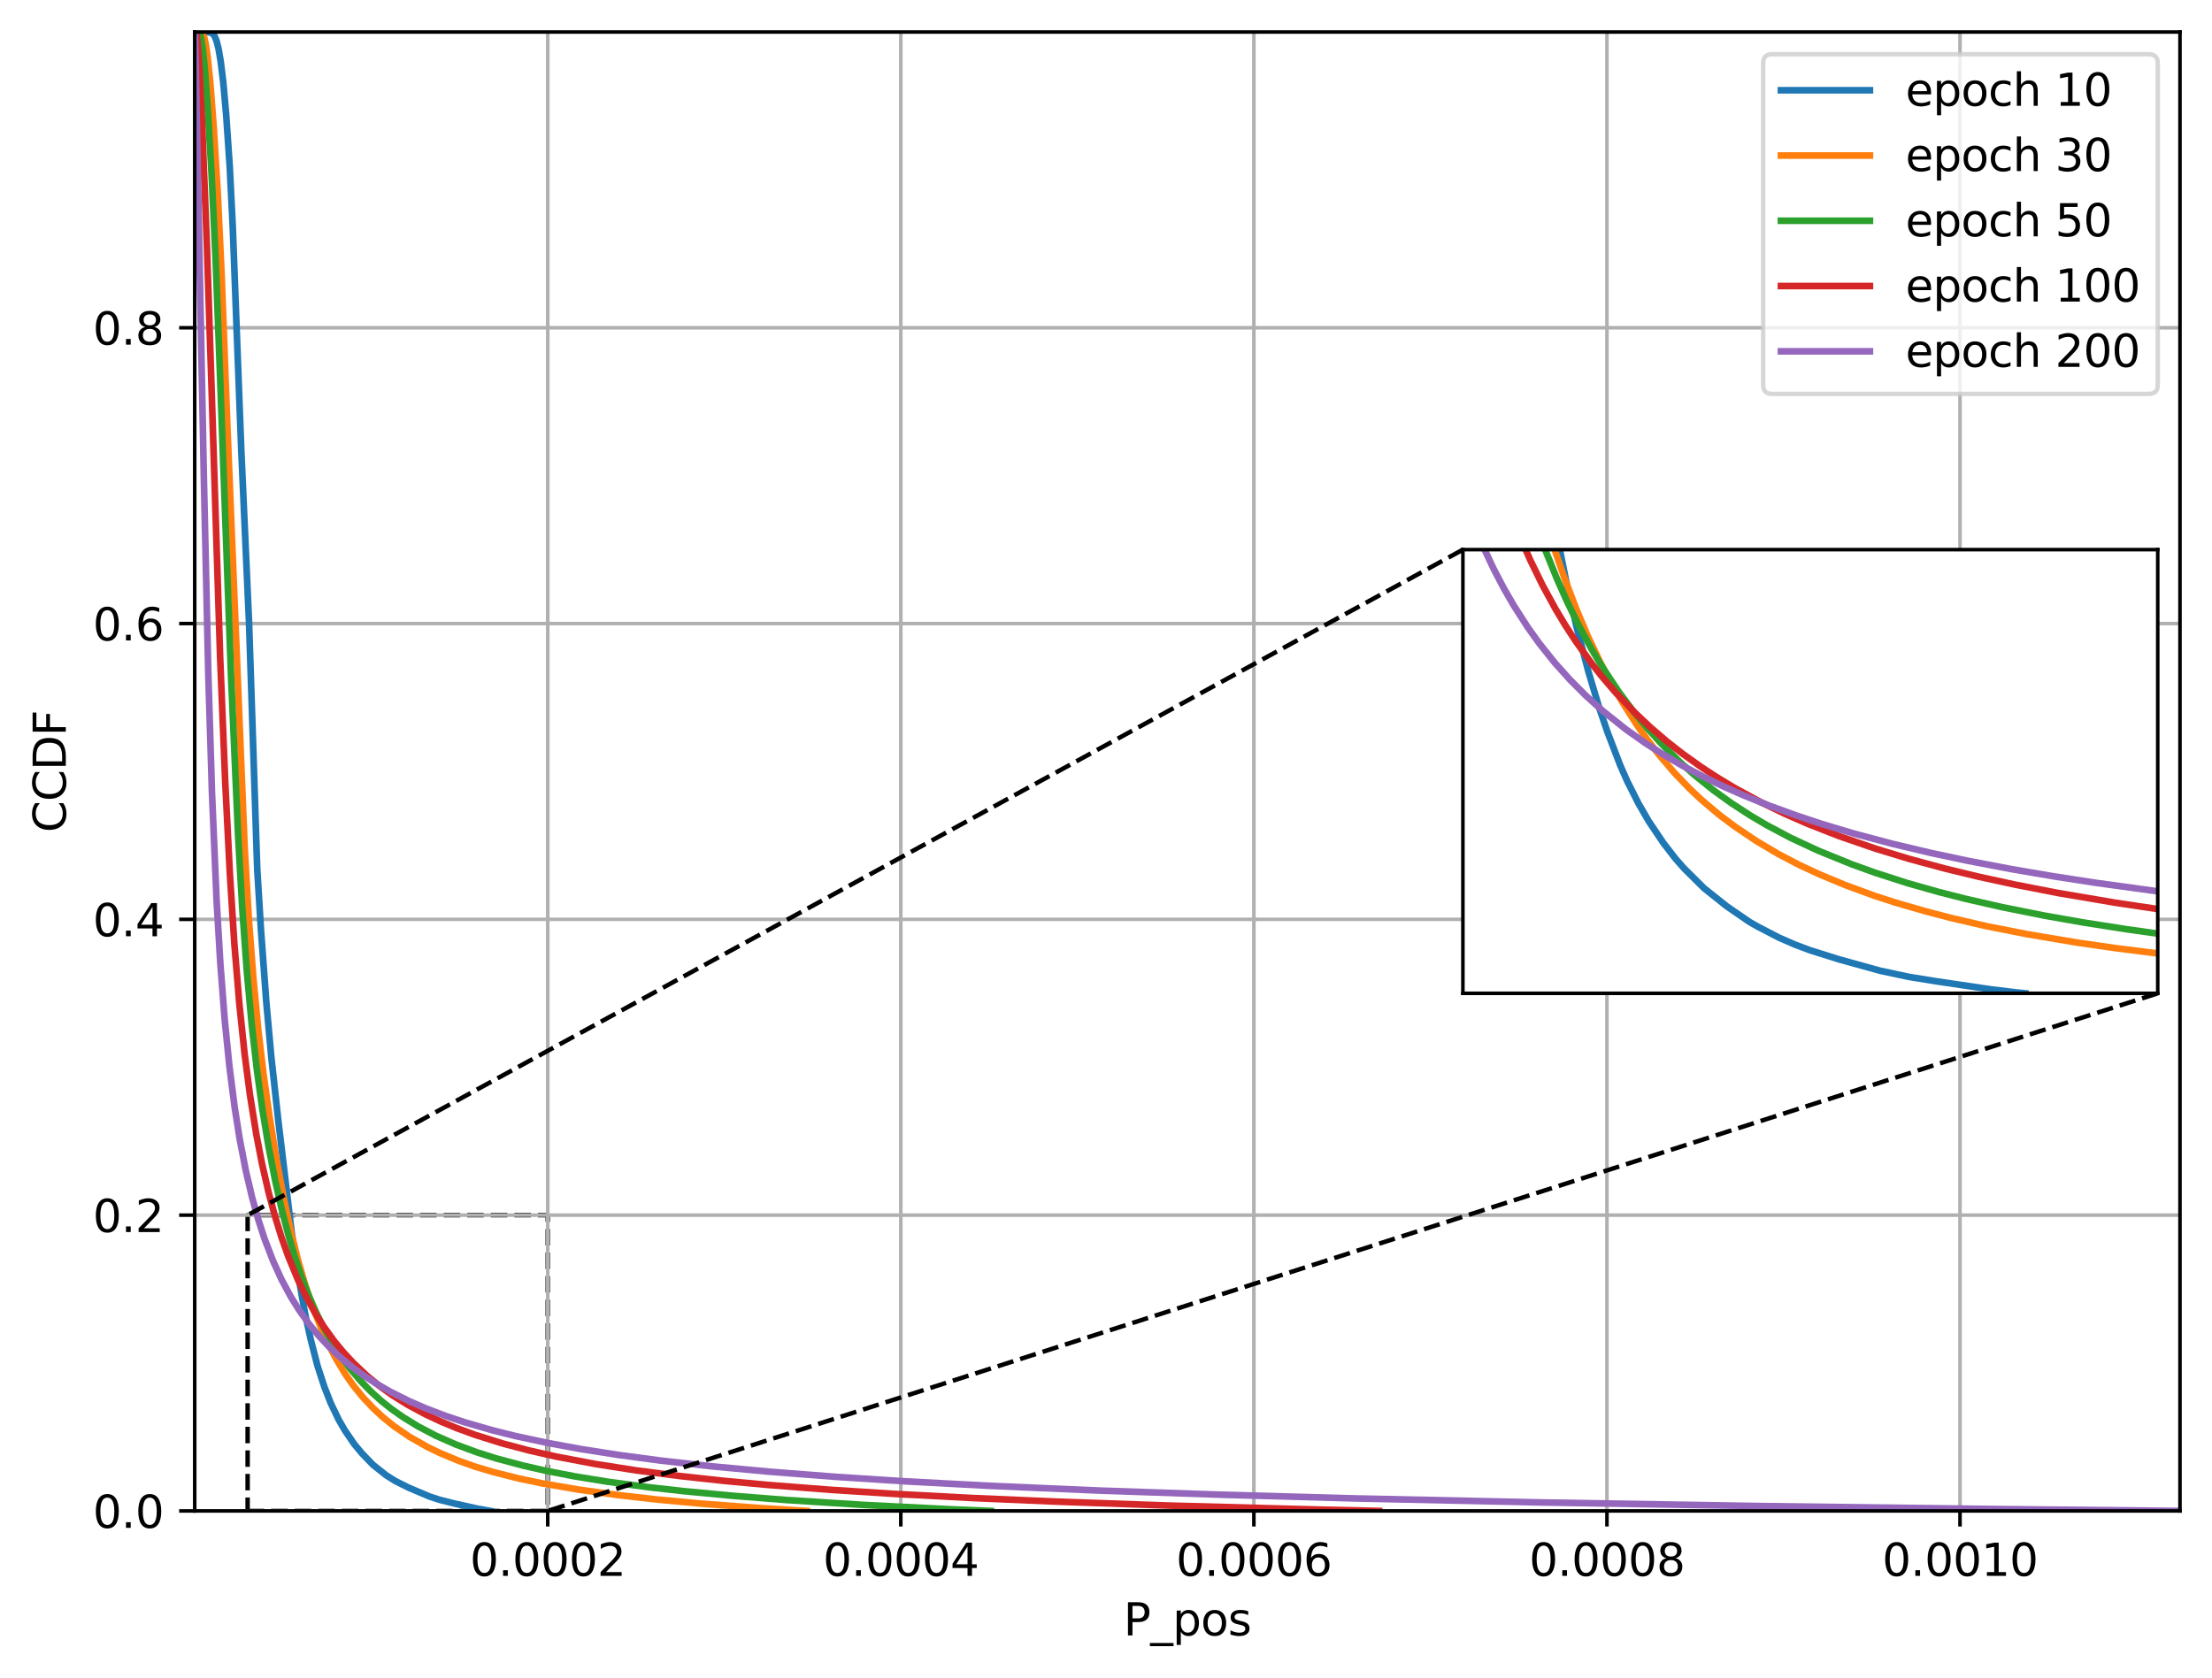 <?xml version="1.0" encoding="utf-8" standalone="no"?>
<!DOCTYPE svg PUBLIC "-//W3C//DTD SVG 1.1//EN"
  "http://www.w3.org/Graphics/SVG/1.1/DTD/svg11.dtd">
<svg xmlns:xlink="http://www.w3.org/1999/xlink" width="497.381pt" height="377.396pt" viewBox="0 0 497.381 377.396" xmlns="http://www.w3.org/2000/svg" version="1.1">
 <defs>
  <style type="text/css">*{stroke-linejoin: round; stroke-linecap: butt}</style>
 </defs>
 <g id="figure_1">
  <g id="patch_1">
   <path d="M 0 377.396 
L 497.381 377.396 
L 497.381 0 
L 0 0 
z
" style="fill: #ffffff"/>
  </g>
  <g id="axes_1">
   <g id="patch_2">
    <path d="M 43.781 339.84 
L 490.181 339.84 
L 490.181 7.2 
L 43.781 7.2 
z
" style="fill: #ffffff"/>
   </g>
   <g id="patch_3">
    <path d="M 55.679 339.84 
L 123.161 339.84 
L 123.161 273.309 
L 55.679 273.309 
L 55.679 339.84 
z
" clip-path="url(#p6d1dc37efc)" style="fill: none; stroke-dasharray: 3.7,1.6; stroke-dashoffset: 0; stroke: #000000; stroke-linejoin: miter"/>
   </g>
   <g id="matplotlib.axis_1">
    <g id="xtick_1">
     <g id="line2d_1">
      <path d="M 123.161 339.84 
L 123.161 7.2 
" clip-path="url(#p6d1dc37efc)" style="fill: none; stroke: #b0b0b0; stroke-width: 0.8; stroke-linecap: square"/>
     </g>
     <g id="line2d_2">
      <defs>
       <path id="mfede30be33" d="M 0 0 
L 0 3.5 
" style="stroke: #000000; stroke-width: 0.8"/>
      </defs>
      <g>
       <use xlink:href="#mfede30be33" x="123.161" y="339.84" style="stroke: #000000; stroke-width: 0.8"/>
      </g>
     </g>
     <g id="text_1">
      <!-- 0.0002 -->
      <g transform="translate(105.666 354.438) scale(0.1 -0.1)">
       <defs>
        <path id="DejaVuSans-30" d="M 2034 4250 
Q 1547 4250 1301 3770 
Q 1056 3291 1056 2328 
Q 1056 1369 1301 889 
Q 1547 409 2034 409 
Q 2525 409 2770 889 
Q 3016 1369 3016 2328 
Q 3016 3291 2770 3770 
Q 2525 4250 2034 4250 
z
M 2034 4750 
Q 2819 4750 3233 4129 
Q 3647 3509 3647 2328 
Q 3647 1150 3233 529 
Q 2819 -91 2034 -91 
Q 1250 -91 836 529 
Q 422 1150 422 2328 
Q 422 3509 836 4129 
Q 1250 4750 2034 4750 
z
" transform="scale(0.016)"/>
        <path id="DejaVuSans-2e" d="M 684 794 
L 1344 794 
L 1344 0 
L 684 0 
L 684 794 
z
" transform="scale(0.016)"/>
        <path id="DejaVuSans-32" d="M 1228 531 
L 3431 531 
L 3431 0 
L 469 0 
L 469 531 
Q 828 903 1448 1529 
Q 2069 2156 2228 2338 
Q 2531 2678 2651 2914 
Q 2772 3150 2772 3378 
Q 2772 3750 2511 3984 
Q 2250 4219 1831 4219 
Q 1534 4219 1204 4116 
Q 875 4013 500 3803 
L 500 4441 
Q 881 4594 1212 4672 
Q 1544 4750 1819 4750 
Q 2544 4750 2975 4387 
Q 3406 4025 3406 3419 
Q 3406 3131 3298 2873 
Q 3191 2616 2906 2266 
Q 2828 2175 2409 1742 
Q 1991 1309 1228 531 
z
" transform="scale(0.016)"/>
       </defs>
       <use xlink:href="#DejaVuSans-30"/>
       <use xlink:href="#DejaVuSans-2e" x="63.623"/>
       <use xlink:href="#DejaVuSans-30" x="95.41"/>
       <use xlink:href="#DejaVuSans-30" x="159.033"/>
       <use xlink:href="#DejaVuSans-30" x="222.656"/>
       <use xlink:href="#DejaVuSans-32" x="286.279"/>
      </g>
     </g>
    </g>
    <g id="xtick_2">
     <g id="line2d_3">
      <path d="M 202.551 339.84 
L 202.551 7.2 
" clip-path="url(#p6d1dc37efc)" style="fill: none; stroke: #b0b0b0; stroke-width: 0.8; stroke-linecap: square"/>
     </g>
     <g id="line2d_4">
      <g>
       <use xlink:href="#mfede30be33" x="202.551" y="339.84" style="stroke: #000000; stroke-width: 0.8"/>
      </g>
     </g>
     <g id="text_2">
      <!-- 0.0004 -->
      <g transform="translate(185.055 354.438) scale(0.1 -0.1)">
       <defs>
        <path id="DejaVuSans-34" d="M 2419 4116 
L 825 1625 
L 2419 1625 
L 2419 4116 
z
M 2253 4666 
L 3047 4666 
L 3047 1625 
L 3713 1625 
L 3713 1100 
L 3047 1100 
L 3047 0 
L 2419 0 
L 2419 1100 
L 313 1100 
L 313 1709 
L 2253 4666 
z
" transform="scale(0.016)"/>
       </defs>
       <use xlink:href="#DejaVuSans-30"/>
       <use xlink:href="#DejaVuSans-2e" x="63.623"/>
       <use xlink:href="#DejaVuSans-30" x="95.41"/>
       <use xlink:href="#DejaVuSans-30" x="159.033"/>
       <use xlink:href="#DejaVuSans-30" x="222.656"/>
       <use xlink:href="#DejaVuSans-34" x="286.279"/>
      </g>
     </g>
    </g>
    <g id="xtick_3">
     <g id="line2d_5">
      <path d="M 281.941 339.84 
L 281.941 7.2 
" clip-path="url(#p6d1dc37efc)" style="fill: none; stroke: #b0b0b0; stroke-width: 0.8; stroke-linecap: square"/>
     </g>
     <g id="line2d_6">
      <g>
       <use xlink:href="#mfede30be33" x="281.941" y="339.84" style="stroke: #000000; stroke-width: 0.8"/>
      </g>
     </g>
     <g id="text_3">
      <!-- 0.0006 -->
      <g transform="translate(264.445 354.438) scale(0.1 -0.1)">
       <defs>
        <path id="DejaVuSans-36" d="M 2113 2584 
Q 1688 2584 1439 2293 
Q 1191 2003 1191 1497 
Q 1191 994 1439 701 
Q 1688 409 2113 409 
Q 2538 409 2786 701 
Q 3034 994 3034 1497 
Q 3034 2003 2786 2293 
Q 2538 2584 2113 2584 
z
M 3366 4563 
L 3366 3988 
Q 3128 4100 2886 4159 
Q 2644 4219 2406 4219 
Q 1781 4219 1451 3797 
Q 1122 3375 1075 2522 
Q 1259 2794 1537 2939 
Q 1816 3084 2150 3084 
Q 2853 3084 3261 2657 
Q 3669 2231 3669 1497 
Q 3669 778 3244 343 
Q 2819 -91 2113 -91 
Q 1303 -91 875 529 
Q 447 1150 447 2328 
Q 447 3434 972 4092 
Q 1497 4750 2381 4750 
Q 2619 4750 2861 4703 
Q 3103 4656 3366 4563 
z
" transform="scale(0.016)"/>
       </defs>
       <use xlink:href="#DejaVuSans-30"/>
       <use xlink:href="#DejaVuSans-2e" x="63.623"/>
       <use xlink:href="#DejaVuSans-30" x="95.41"/>
       <use xlink:href="#DejaVuSans-30" x="159.033"/>
       <use xlink:href="#DejaVuSans-30" x="222.656"/>
       <use xlink:href="#DejaVuSans-36" x="286.279"/>
      </g>
     </g>
    </g>
    <g id="xtick_4">
     <g id="line2d_7">
      <path d="M 361.331 339.84 
L 361.331 7.2 
" clip-path="url(#p6d1dc37efc)" style="fill: none; stroke: #b0b0b0; stroke-width: 0.8; stroke-linecap: square"/>
     </g>
     <g id="line2d_8">
      <g>
       <use xlink:href="#mfede30be33" x="361.331" y="339.84" style="stroke: #000000; stroke-width: 0.8"/>
      </g>
     </g>
     <g id="text_4">
      <!-- 0.0008 -->
      <g transform="translate(343.835 354.438) scale(0.1 -0.1)">
       <defs>
        <path id="DejaVuSans-38" d="M 2034 2216 
Q 1584 2216 1326 1975 
Q 1069 1734 1069 1313 
Q 1069 891 1326 650 
Q 1584 409 2034 409 
Q 2484 409 2743 651 
Q 3003 894 3003 1313 
Q 3003 1734 2745 1975 
Q 2488 2216 2034 2216 
z
M 1403 2484 
Q 997 2584 770 2862 
Q 544 3141 544 3541 
Q 544 4100 942 4425 
Q 1341 4750 2034 4750 
Q 2731 4750 3128 4425 
Q 3525 4100 3525 3541 
Q 3525 3141 3298 2862 
Q 3072 2584 2669 2484 
Q 3125 2378 3379 2068 
Q 3634 1759 3634 1313 
Q 3634 634 3220 271 
Q 2806 -91 2034 -91 
Q 1263 -91 848 271 
Q 434 634 434 1313 
Q 434 1759 690 2068 
Q 947 2378 1403 2484 
z
M 1172 3481 
Q 1172 3119 1398 2916 
Q 1625 2713 2034 2713 
Q 2441 2713 2670 2916 
Q 2900 3119 2900 3481 
Q 2900 3844 2670 4047 
Q 2441 4250 2034 4250 
Q 1625 4250 1398 4047 
Q 1172 3844 1172 3481 
z
" transform="scale(0.016)"/>
       </defs>
       <use xlink:href="#DejaVuSans-30"/>
       <use xlink:href="#DejaVuSans-2e" x="63.623"/>
       <use xlink:href="#DejaVuSans-30" x="95.41"/>
       <use xlink:href="#DejaVuSans-30" x="159.033"/>
       <use xlink:href="#DejaVuSans-30" x="222.656"/>
       <use xlink:href="#DejaVuSans-38" x="286.279"/>
      </g>
     </g>
    </g>
    <g id="xtick_5">
     <g id="line2d_9">
      <path d="M 440.721 339.84 
L 440.721 7.2 
" clip-path="url(#p6d1dc37efc)" style="fill: none; stroke: #b0b0b0; stroke-width: 0.8; stroke-linecap: square"/>
     </g>
     <g id="line2d_10">
      <g>
       <use xlink:href="#mfede30be33" x="440.721" y="339.84" style="stroke: #000000; stroke-width: 0.8"/>
      </g>
     </g>
     <g id="text_5">
      <!-- 0.0010 -->
      <g transform="translate(423.225 354.438) scale(0.1 -0.1)">
       <defs>
        <path id="DejaVuSans-31" d="M 794 531 
L 1825 531 
L 1825 4091 
L 703 3866 
L 703 4441 
L 1819 4666 
L 2450 4666 
L 2450 531 
L 3481 531 
L 3481 0 
L 794 0 
L 794 531 
z
" transform="scale(0.016)"/>
       </defs>
       <use xlink:href="#DejaVuSans-30"/>
       <use xlink:href="#DejaVuSans-2e" x="63.623"/>
       <use xlink:href="#DejaVuSans-30" x="95.41"/>
       <use xlink:href="#DejaVuSans-30" x="159.033"/>
       <use xlink:href="#DejaVuSans-31" x="222.656"/>
       <use xlink:href="#DejaVuSans-30" x="286.279"/>
      </g>
     </g>
    </g>
    <g id="text_6">
     <!-- P_pos -->
     <g transform="translate(252.628 367.838) scale(0.1 -0.1)">
      <defs>
       <path id="DejaVuSans-50" d="M 1259 4147 
L 1259 2394 
L 2053 2394 
Q 2494 2394 2734 2622 
Q 2975 2850 2975 3272 
Q 2975 3691 2734 3919 
Q 2494 4147 2053 4147 
L 1259 4147 
z
M 628 4666 
L 2053 4666 
Q 2838 4666 3239 4311 
Q 3641 3956 3641 3272 
Q 3641 2581 3239 2228 
Q 2838 1875 2053 1875 
L 1259 1875 
L 1259 0 
L 628 0 
L 628 4666 
z
" transform="scale(0.016)"/>
       <path id="DejaVuSans-5f" d="M 3263 -1063 
L 3263 -1509 
L -63 -1509 
L -63 -1063 
L 3263 -1063 
z
" transform="scale(0.016)"/>
       <path id="DejaVuSans-70" d="M 1159 525 
L 1159 -1331 
L 581 -1331 
L 581 3500 
L 1159 3500 
L 1159 2969 
Q 1341 3281 1617 3432 
Q 1894 3584 2278 3584 
Q 2916 3584 3314 3078 
Q 3713 2572 3713 1747 
Q 3713 922 3314 415 
Q 2916 -91 2278 -91 
Q 1894 -91 1617 61 
Q 1341 213 1159 525 
z
M 3116 1747 
Q 3116 2381 2855 2742 
Q 2594 3103 2138 3103 
Q 1681 3103 1420 2742 
Q 1159 2381 1159 1747 
Q 1159 1113 1420 752 
Q 1681 391 2138 391 
Q 2594 391 2855 752 
Q 3116 1113 3116 1747 
z
" transform="scale(0.016)"/>
       <path id="DejaVuSans-6f" d="M 1959 3097 
Q 1497 3097 1228 2736 
Q 959 2375 959 1747 
Q 959 1119 1226 758 
Q 1494 397 1959 397 
Q 2419 397 2687 759 
Q 2956 1122 2956 1747 
Q 2956 2369 2687 2733 
Q 2419 3097 1959 3097 
z
M 1959 3584 
Q 2709 3584 3137 3096 
Q 3566 2609 3566 1747 
Q 3566 888 3137 398 
Q 2709 -91 1959 -91 
Q 1206 -91 779 398 
Q 353 888 353 1747 
Q 353 2609 779 3096 
Q 1206 3584 1959 3584 
z
" transform="scale(0.016)"/>
       <path id="DejaVuSans-73" d="M 2834 3397 
L 2834 2853 
Q 2591 2978 2328 3040 
Q 2066 3103 1784 3103 
Q 1356 3103 1142 2972 
Q 928 2841 928 2578 
Q 928 2378 1081 2264 
Q 1234 2150 1697 2047 
L 1894 2003 
Q 2506 1872 2764 1633 
Q 3022 1394 3022 966 
Q 3022 478 2636 193 
Q 2250 -91 1575 -91 
Q 1294 -91 989 -36 
Q 684 19 347 128 
L 347 722 
Q 666 556 975 473 
Q 1284 391 1588 391 
Q 1994 391 2212 530 
Q 2431 669 2431 922 
Q 2431 1156 2273 1281 
Q 2116 1406 1581 1522 
L 1381 1569 
Q 847 1681 609 1914 
Q 372 2147 372 2553 
Q 372 3047 722 3315 
Q 1072 3584 1716 3584 
Q 2034 3584 2315 3537 
Q 2597 3491 2834 3397 
z
" transform="scale(0.016)"/>
      </defs>
      <use xlink:href="#DejaVuSans-50"/>
      <use xlink:href="#DejaVuSans-5f" x="60.303"/>
      <use xlink:href="#DejaVuSans-70" x="110.303"/>
      <use xlink:href="#DejaVuSans-6f" x="173.779"/>
      <use xlink:href="#DejaVuSans-73" x="234.961"/>
     </g>
    </g>
   </g>
   <g id="matplotlib.axis_2">
    <g id="ytick_1">
     <g id="line2d_11">
      <path d="M 43.781 339.84 
L 490.181 339.84 
" clip-path="url(#p6d1dc37efc)" style="fill: none; stroke: #b0b0b0; stroke-width: 0.8; stroke-linecap: square"/>
     </g>
     <g id="line2d_12">
      <defs>
       <path id="me2183f84cf" d="M 0 0 
L -3.5 0 
" style="stroke: #000000; stroke-width: 0.8"/>
      </defs>
      <g>
       <use xlink:href="#me2183f84cf" x="43.781" y="339.84" style="stroke: #000000; stroke-width: 0.8"/>
      </g>
     </g>
     <g id="text_7">
      <!-- 0.0 -->
      <g transform="translate(20.878 343.639) scale(0.1 -0.1)">
       <use xlink:href="#DejaVuSans-30"/>
       <use xlink:href="#DejaVuSans-2e" x="63.623"/>
       <use xlink:href="#DejaVuSans-30" x="95.41"/>
      </g>
     </g>
    </g>
    <g id="ytick_2">
     <g id="line2d_13">
      <path d="M 43.781 273.309 
L 490.181 273.309 
" clip-path="url(#p6d1dc37efc)" style="fill: none; stroke: #b0b0b0; stroke-width: 0.8; stroke-linecap: square"/>
     </g>
     <g id="line2d_14">
      <g>
       <use xlink:href="#me2183f84cf" x="43.781" y="273.309" style="stroke: #000000; stroke-width: 0.8"/>
      </g>
     </g>
     <g id="text_8">
      <!-- 0.2 -->
      <g transform="translate(20.878 277.109) scale(0.1 -0.1)">
       <use xlink:href="#DejaVuSans-30"/>
       <use xlink:href="#DejaVuSans-2e" x="63.623"/>
       <use xlink:href="#DejaVuSans-32" x="95.41"/>
      </g>
     </g>
    </g>
    <g id="ytick_3">
     <g id="line2d_15">
      <path d="M 43.781 206.779 
L 490.181 206.779 
" clip-path="url(#p6d1dc37efc)" style="fill: none; stroke: #b0b0b0; stroke-width: 0.8; stroke-linecap: square"/>
     </g>
     <g id="line2d_16">
      <g>
       <use xlink:href="#me2183f84cf" x="43.781" y="206.779" style="stroke: #000000; stroke-width: 0.8"/>
      </g>
     </g>
     <g id="text_9">
      <!-- 0.4 -->
      <g transform="translate(20.878 210.578) scale(0.1 -0.1)">
       <use xlink:href="#DejaVuSans-30"/>
       <use xlink:href="#DejaVuSans-2e" x="63.623"/>
       <use xlink:href="#DejaVuSans-34" x="95.41"/>
      </g>
     </g>
    </g>
    <g id="ytick_4">
     <g id="line2d_17">
      <path d="M 43.781 140.248 
L 490.181 140.248 
" clip-path="url(#p6d1dc37efc)" style="fill: none; stroke: #b0b0b0; stroke-width: 0.8; stroke-linecap: square"/>
     </g>
     <g id="line2d_18">
      <g>
       <use xlink:href="#me2183f84cf" x="43.781" y="140.248" style="stroke: #000000; stroke-width: 0.8"/>
      </g>
     </g>
     <g id="text_10">
      <!-- 0.6 -->
      <g transform="translate(20.878 144.047) scale(0.1 -0.1)">
       <use xlink:href="#DejaVuSans-30"/>
       <use xlink:href="#DejaVuSans-2e" x="63.623"/>
       <use xlink:href="#DejaVuSans-36" x="95.41"/>
      </g>
     </g>
    </g>
    <g id="ytick_5">
     <g id="line2d_19">
      <path d="M 43.781 73.717 
L 490.181 73.717 
" clip-path="url(#p6d1dc37efc)" style="fill: none; stroke: #b0b0b0; stroke-width: 0.8; stroke-linecap: square"/>
     </g>
     <g id="line2d_20">
      <g>
       <use xlink:href="#me2183f84cf" x="43.781" y="73.717" style="stroke: #000000; stroke-width: 0.8"/>
      </g>
     </g>
     <g id="text_11">
      <!-- 0.8 -->
      <g transform="translate(20.878 77.516) scale(0.1 -0.1)">
       <use xlink:href="#DejaVuSans-30"/>
       <use xlink:href="#DejaVuSans-2e" x="63.623"/>
       <use xlink:href="#DejaVuSans-38" x="95.41"/>
      </g>
     </g>
    </g>
    <g id="text_12">
     <!-- CCDF -->
     <g transform="translate(14.798 187.229) rotate(-90) scale(0.1 -0.1)">
      <defs>
       <path id="DejaVuSans-43" d="M 4122 4306 
L 4122 3641 
Q 3803 3938 3442 4084 
Q 3081 4231 2675 4231 
Q 1875 4231 1450 3742 
Q 1025 3253 1025 2328 
Q 1025 1406 1450 917 
Q 1875 428 2675 428 
Q 3081 428 3442 575 
Q 3803 722 4122 1019 
L 4122 359 
Q 3791 134 3420 21 
Q 3050 -91 2638 -91 
Q 1578 -91 968 557 
Q 359 1206 359 2328 
Q 359 3453 968 4101 
Q 1578 4750 2638 4750 
Q 3056 4750 3426 4639 
Q 3797 4528 4122 4306 
z
" transform="scale(0.016)"/>
       <path id="DejaVuSans-44" d="M 1259 4147 
L 1259 519 
L 2022 519 
Q 2988 519 3436 956 
Q 3884 1394 3884 2338 
Q 3884 3275 3436 3711 
Q 2988 4147 2022 4147 
L 1259 4147 
z
M 628 4666 
L 1925 4666 
Q 3281 4666 3915 4102 
Q 4550 3538 4550 2338 
Q 4550 1131 3912 565 
Q 3275 0 1925 0 
L 628 0 
L 628 4666 
z
" transform="scale(0.016)"/>
       <path id="DejaVuSans-46" d="M 628 4666 
L 3309 4666 
L 3309 4134 
L 1259 4134 
L 1259 2759 
L 3109 2759 
L 3109 2228 
L 1259 2228 
L 1259 0 
L 628 0 
L 628 4666 
z
" transform="scale(0.016)"/>
      </defs>
      <use xlink:href="#DejaVuSans-43"/>
      <use xlink:href="#DejaVuSans-43" x="69.824"/>
      <use xlink:href="#DejaVuSans-44" x="139.648"/>
      <use xlink:href="#DejaVuSans-46" x="216.65"/>
     </g>
    </g>
   </g>
   <g id="line2d_21">
    <path d="M 46.473 7.2 
L 47.447 7.348 
L 47.882 7.631 
L 48.291 8.211 
L 48.686 9.181 
L 49.134 10.947 
L 49.614 13.737 
L 50.203 18.508 
L 50.867 25.948 
L 51.667 37.647 
L 52.34 51.058 
L 53.151 72.434 
L 54.254 101.277 
L 56.002 140.094 
L 57.839 195.449 
L 58.67 208.994 
L 59.867 225.236 
L 61.011 237.797 
L 62.568 251.963 
L 65.571 277.059 
L 66.955 286.332 
L 68.62 295.578 
L 69.854 301.225 
L 71.387 307.183 
L 72.949 311.967 
L 74.374 315.593 
L 76.2 319.407 
L 77.545 321.712 
L 79.648 324.798 
L 81.403 326.901 
L 83.865 329.462 
L 86.841 331.821 
L 88.847 333.087 
L 91.869 334.597 
L 96.508 336.565 
L 98.75 337.306 
L 102.232 338.182 
L 107.21 339.287 
L 110.295 339.84 
L 110.295 339.84 
" clip-path="url(#p6d1dc37efc)" style="fill: none; stroke: #1f77b4; stroke-width: 1.5; stroke-linecap: square"/>
   </g>
   <g id="line2d_22">
    <path d="M 44.868 7.2 
L 45.341 7.362 
L 45.627 7.699 
L 45.925 8.427 
L 46.259 9.896 
L 46.68 12.78 
L 47.269 18.454 
L 48.048 28.468 
L 48.97 43.564 
L 49.826 61.719 
L 51.156 96.6 
L 52.821 137.17 
L 55.044 191.325 
L 55.969 206.973 
L 56.977 220.141 
L 58.077 231.678 
L 59.255 241.679 
L 60.562 250.925 
L 62.072 260.171 
L 63.807 269.498 
L 65.54 277.558 
L 67.092 283.731 
L 68.719 289.284 
L 70.497 294.446 
L 72.335 299.028 
L 73.791 302.223 
L 75.422 305.376 
L 77.626 309.042 
L 79.426 311.603 
L 81.593 314.272 
L 84.024 316.846 
L 86.112 318.774 
L 88.618 320.795 
L 92.116 323.181 
L 96.15 325.472 
L 98.903 326.793 
L 103.131 328.559 
L 106.82 329.866 
L 110.815 331.066 
L 116.684 332.548 
L 121.947 333.64 
L 130.204 335.055 
L 138.856 336.255 
L 147.835 337.279 
L 157.858 338.209 
L 170.903 339.193 
L 181.395 339.84 
L 181.395 339.84 
" clip-path="url(#p6d1dc37efc)" style="fill: none; stroke: #ff7f0e; stroke-width: 1.5; stroke-linecap: square"/>
   </g>
   <g id="line2d_23">
    <path d="M 44.371 7.2 
L 44.716 7.375 
L 44.959 7.793 
L 45.236 8.777 
L 45.588 10.987 
L 46.029 15.219 
L 46.683 23.926 
L 47.556 38.806 
L 48.507 58.835 
L 49.42 82.907 
L 51.981 152.737 
L 53.541 187.901 
L 54.47 204.237 
L 55.497 218.389 
L 56.618 230.586 
L 57.765 240.628 
L 58.988 249.469 
L 60.4 257.96 
L 61.854 265.387 
L 63.265 271.668 
L 64.858 277.841 
L 66.212 282.45 
L 67.734 287.006 
L 69.418 291.4 
L 71.154 295.349 
L 72.59 298.247 
L 74.68 301.953 
L 76.757 305.161 
L 78.792 307.91 
L 81.223 310.754 
L 83.366 312.951 
L 85.801 315.148 
L 88.042 316.927 
L 90.654 318.76 
L 94.04 320.836 
L 97.944 322.885 
L 102.465 324.879 
L 107.19 326.631 
L 111.434 327.979 
L 117.616 329.637 
L 122.646 330.783 
L 129.095 332.036 
L 136.625 333.263 
L 145.86 334.503 
L 153.789 335.392 
L 164.617 336.417 
L 176.757 337.374 
L 194.342 338.492 
L 213.794 339.463 
L 222.787 339.84 
L 222.787 339.84 
" clip-path="url(#p6d1dc37efc)" style="fill: none; stroke: #2ca02c; stroke-width: 1.5; stroke-linecap: square"/>
   </g>
   <g id="line2d_24">
    <path d="M 43.914 7.2 
L 44.059 7.389 
L 44.231 8.09 
L 44.492 10.313 
L 44.858 15.624 
L 45.442 27.579 
L 46.518 55.115 
L 47.569 87.287 
L 49.498 147.817 
L 50.643 175.852 
L 51.686 196.541 
L 52.696 212.243 
L 53.817 225.802 
L 55.019 237.204 
L 56.217 246.342 
L 57.636 255.157 
L 58.883 261.6 
L 60.384 268.163 
L 61.8 273.447 
L 63.321 278.366 
L 64.786 282.504 
L 66.984 287.828 
L 68.732 291.467 
L 70.971 295.51 
L 72.85 298.462 
L 75.187 301.683 
L 77.256 304.19 
L 79.513 306.616 
L 82.466 309.393 
L 85.252 311.671 
L 88.104 313.719 
L 91.584 315.903 
L 95.631 318.086 
L 99.254 319.785 
L 102.597 321.173 
L 106.901 322.75 
L 112.967 324.65 
L 118.93 326.227 
L 125.063 327.615 
L 133.963 329.3 
L 143.127 330.729 
L 152.804 331.982 
L 162.815 333.074 
L 172.846 334.004 
L 186.9 335.096 
L 201.5 336.026 
L 218.889 336.942 
L 238.053 337.764 
L 263.204 338.64 
L 298.081 339.57 
L 310.09 339.84 
L 310.09 339.84 
" clip-path="url(#p6d1dc37efc)" style="fill: none; stroke: #d62728; stroke-width: 1.5; stroke-linecap: square"/>
   </g>
   <g id="line2d_25">
    <path d="M 43.781 7.2 
L 43.826 7.833 
L 43.987 13.912 
L 45.841 107.558 
L 46.844 151.793 
L 47.66 178.197 
L 48.7 202.444 
L 49.532 216.529 
L 50.518 229.266 
L 51.593 239.927 
L 52.78 249.159 
L 53.883 256.114 
L 55.267 263.284 
L 56.703 269.39 
L 58.082 274.323 
L 59.51 278.703 
L 61.432 283.69 
L 63.38 287.936 
L 65.379 291.642 
L 67.186 294.554 
L 69.49 297.788 
L 71.639 300.403 
L 73.994 302.923 
L 76.071 304.891 
L 78.936 307.29 
L 81.666 309.299 
L 84.511 311.145 
L 87.765 313.019 
L 91.995 315.135 
L 95.775 316.779 
L 100.312 318.504 
L 104.563 319.919 
L 110.881 321.739 
L 115.867 322.979 
L 123.2 324.556 
L 130.685 325.931 
L 139.295 327.278 
L 148.388 328.491 
L 159.872 329.785 
L 172.989 331.012 
L 188.14 332.184 
L 203.399 333.168 
L 222.58 334.193 
L 247.243 335.257 
L 274.491 336.187 
L 304.787 337.023 
L 346.477 337.926 
L 396.33 338.748 
L 444.781 339.368 
L 490.181 339.84 
L 490.181 339.84 
" clip-path="url(#p6d1dc37efc)" style="fill: none; stroke: #9467bd; stroke-width: 1.5; stroke-linecap: square"/>
   </g>
   <g id="patch_4">
    <path d="M 43.781 339.84 
L 43.781 7.2 
" style="fill: none; stroke: #000000; stroke-width: 0.8; stroke-linejoin: miter; stroke-linecap: square"/>
   </g>
   <g id="patch_5">
    <path d="M 490.181 339.84 
L 490.181 7.2 
" style="fill: none; stroke: #000000; stroke-width: 0.8; stroke-linejoin: miter; stroke-linecap: square"/>
   </g>
   <g id="patch_6">
    <path d="M 43.781 339.84 
L 490.181 339.84 
" style="fill: none; stroke: #000000; stroke-width: 0.8; stroke-linejoin: miter; stroke-linecap: square"/>
   </g>
   <g id="patch_7">
    <path d="M 43.781 7.2 
L 490.181 7.2 
" style="fill: none; stroke: #000000; stroke-width: 0.8; stroke-linejoin: miter; stroke-linecap: square"/>
   </g>
   <g id="legend_1">
    <g id="patch_8">
     <path d="M 398.459 88.591 
L 483.181 88.591 
Q 485.181 88.591 485.181 86.591 
L 485.181 14.2 
Q 485.181 12.2 483.181 12.2 
L 398.459 12.2 
Q 396.459 12.2 396.459 14.2 
L 396.459 86.591 
Q 396.459 88.591 398.459 88.591 
z
" style="fill: #ffffff; opacity: 0.8; stroke: #cccccc; stroke-linejoin: miter"/>
    </g>
    <g id="line2d_26">
     <path d="M 400.459 20.298 
L 410.459 20.298 
L 420.459 20.298 
" style="fill: none; stroke: #1f77b4; stroke-width: 1.5; stroke-linecap: square"/>
    </g>
    <g id="text_13">
     <!-- epoch 10 -->
     <g transform="translate(428.459 23.798) scale(0.1 -0.1)">
      <defs>
       <path id="DejaVuSans-65" d="M 3597 1894 
L 3597 1613 
L 953 1613 
Q 991 1019 1311 708 
Q 1631 397 2203 397 
Q 2534 397 2845 478 
Q 3156 559 3463 722 
L 3463 178 
Q 3153 47 2828 -22 
Q 2503 -91 2169 -91 
Q 1331 -91 842 396 
Q 353 884 353 1716 
Q 353 2575 817 3079 
Q 1281 3584 2069 3584 
Q 2775 3584 3186 3129 
Q 3597 2675 3597 1894 
z
M 3022 2063 
Q 3016 2534 2758 2815 
Q 2500 3097 2075 3097 
Q 1594 3097 1305 2825 
Q 1016 2553 972 2059 
L 3022 2063 
z
" transform="scale(0.016)"/>
       <path id="DejaVuSans-63" d="M 3122 3366 
L 3122 2828 
Q 2878 2963 2633 3030 
Q 2388 3097 2138 3097 
Q 1578 3097 1268 2742 
Q 959 2388 959 1747 
Q 959 1106 1268 751 
Q 1578 397 2138 397 
Q 2388 397 2633 464 
Q 2878 531 3122 666 
L 3122 134 
Q 2881 22 2623 -34 
Q 2366 -91 2075 -91 
Q 1284 -91 818 406 
Q 353 903 353 1747 
Q 353 2603 823 3093 
Q 1294 3584 2113 3584 
Q 2378 3584 2631 3529 
Q 2884 3475 3122 3366 
z
" transform="scale(0.016)"/>
       <path id="DejaVuSans-68" d="M 3513 2113 
L 3513 0 
L 2938 0 
L 2938 2094 
Q 2938 2591 2744 2837 
Q 2550 3084 2163 3084 
Q 1697 3084 1428 2787 
Q 1159 2491 1159 1978 
L 1159 0 
L 581 0 
L 581 4863 
L 1159 4863 
L 1159 2956 
Q 1366 3272 1645 3428 
Q 1925 3584 2291 3584 
Q 2894 3584 3203 3211 
Q 3513 2838 3513 2113 
z
" transform="scale(0.016)"/>
       <path id="DejaVuSans-20" transform="scale(0.016)"/>
      </defs>
      <use xlink:href="#DejaVuSans-65"/>
      <use xlink:href="#DejaVuSans-70" x="61.523"/>
      <use xlink:href="#DejaVuSans-6f" x="125"/>
      <use xlink:href="#DejaVuSans-63" x="186.182"/>
      <use xlink:href="#DejaVuSans-68" x="241.162"/>
      <use xlink:href="#DejaVuSans-20" x="304.541"/>
      <use xlink:href="#DejaVuSans-31" x="336.328"/>
      <use xlink:href="#DejaVuSans-30" x="399.951"/>
     </g>
    </g>
    <g id="line2d_27">
     <path d="M 400.459 34.977 
L 410.459 34.977 
L 420.459 34.977 
" style="fill: none; stroke: #ff7f0e; stroke-width: 1.5; stroke-linecap: square"/>
    </g>
    <g id="text_14">
     <!-- epoch 30 -->
     <g transform="translate(428.459 38.477) scale(0.1 -0.1)">
      <defs>
       <path id="DejaVuSans-33" d="M 2597 2516 
Q 3050 2419 3304 2112 
Q 3559 1806 3559 1356 
Q 3559 666 3084 287 
Q 2609 -91 1734 -91 
Q 1441 -91 1130 -33 
Q 819 25 488 141 
L 488 750 
Q 750 597 1062 519 
Q 1375 441 1716 441 
Q 2309 441 2620 675 
Q 2931 909 2931 1356 
Q 2931 1769 2642 2001 
Q 2353 2234 1838 2234 
L 1294 2234 
L 1294 2753 
L 1863 2753 
Q 2328 2753 2575 2939 
Q 2822 3125 2822 3475 
Q 2822 3834 2567 4026 
Q 2313 4219 1838 4219 
Q 1578 4219 1281 4162 
Q 984 4106 628 3988 
L 628 4550 
Q 988 4650 1302 4700 
Q 1616 4750 1894 4750 
Q 2613 4750 3031 4423 
Q 3450 4097 3450 3541 
Q 3450 3153 3228 2886 
Q 3006 2619 2597 2516 
z
" transform="scale(0.016)"/>
      </defs>
      <use xlink:href="#DejaVuSans-65"/>
      <use xlink:href="#DejaVuSans-70" x="61.523"/>
      <use xlink:href="#DejaVuSans-6f" x="125"/>
      <use xlink:href="#DejaVuSans-63" x="186.182"/>
      <use xlink:href="#DejaVuSans-68" x="241.162"/>
      <use xlink:href="#DejaVuSans-20" x="304.541"/>
      <use xlink:href="#DejaVuSans-33" x="336.328"/>
      <use xlink:href="#DejaVuSans-30" x="399.951"/>
     </g>
    </g>
    <g id="line2d_28">
     <path d="M 400.459 49.655 
L 410.459 49.655 
L 420.459 49.655 
" style="fill: none; stroke: #2ca02c; stroke-width: 1.5; stroke-linecap: square"/>
    </g>
    <g id="text_15">
     <!-- epoch 50 -->
     <g transform="translate(428.459 53.155) scale(0.1 -0.1)">
      <defs>
       <path id="DejaVuSans-35" d="M 691 4666 
L 3169 4666 
L 3169 4134 
L 1269 4134 
L 1269 2991 
Q 1406 3038 1543 3061 
Q 1681 3084 1819 3084 
Q 2600 3084 3056 2656 
Q 3513 2228 3513 1497 
Q 3513 744 3044 326 
Q 2575 -91 1722 -91 
Q 1428 -91 1123 -41 
Q 819 9 494 109 
L 494 744 
Q 775 591 1075 516 
Q 1375 441 1709 441 
Q 2250 441 2565 725 
Q 2881 1009 2881 1497 
Q 2881 1984 2565 2268 
Q 2250 2553 1709 2553 
Q 1456 2553 1204 2497 
Q 953 2441 691 2322 
L 691 4666 
z
" transform="scale(0.016)"/>
      </defs>
      <use xlink:href="#DejaVuSans-65"/>
      <use xlink:href="#DejaVuSans-70" x="61.523"/>
      <use xlink:href="#DejaVuSans-6f" x="125"/>
      <use xlink:href="#DejaVuSans-63" x="186.182"/>
      <use xlink:href="#DejaVuSans-68" x="241.162"/>
      <use xlink:href="#DejaVuSans-20" x="304.541"/>
      <use xlink:href="#DejaVuSans-35" x="336.328"/>
      <use xlink:href="#DejaVuSans-30" x="399.951"/>
     </g>
    </g>
    <g id="line2d_29">
     <path d="M 400.459 64.333 
L 410.459 64.333 
L 420.459 64.333 
" style="fill: none; stroke: #d62728; stroke-width: 1.5; stroke-linecap: square"/>
    </g>
    <g id="text_16">
     <!-- epoch 100 -->
     <g transform="translate(428.459 67.833) scale(0.1 -0.1)">
      <use xlink:href="#DejaVuSans-65"/>
      <use xlink:href="#DejaVuSans-70" x="61.523"/>
      <use xlink:href="#DejaVuSans-6f" x="125"/>
      <use xlink:href="#DejaVuSans-63" x="186.182"/>
      <use xlink:href="#DejaVuSans-68" x="241.162"/>
      <use xlink:href="#DejaVuSans-20" x="304.541"/>
      <use xlink:href="#DejaVuSans-31" x="336.328"/>
      <use xlink:href="#DejaVuSans-30" x="399.951"/>
      <use xlink:href="#DejaVuSans-30" x="463.574"/>
     </g>
    </g>
    <g id="line2d_30">
     <path d="M 400.459 79.011 
L 410.459 79.011 
L 420.459 79.011 
" style="fill: none; stroke: #9467bd; stroke-width: 1.5; stroke-linecap: square"/>
    </g>
    <g id="text_17">
     <!-- epoch 200 -->
     <g transform="translate(428.459 82.511) scale(0.1 -0.1)">
      <use xlink:href="#DejaVuSans-65"/>
      <use xlink:href="#DejaVuSans-70" x="61.523"/>
      <use xlink:href="#DejaVuSans-6f" x="125"/>
      <use xlink:href="#DejaVuSans-63" x="186.182"/>
      <use xlink:href="#DejaVuSans-68" x="241.162"/>
      <use xlink:href="#DejaVuSans-20" x="304.541"/>
      <use xlink:href="#DejaVuSans-32" x="336.328"/>
      <use xlink:href="#DejaVuSans-30" x="399.951"/>
      <use xlink:href="#DejaVuSans-30" x="463.574"/>
     </g>
    </g>
   </g>
  </g>
  <g id="axes_2">
   <g id="patch_9">
    <path d="M 328.941 223.416 
L 485.181 223.416 
L 485.181 123.624 
L 328.941 123.624 
z
" style="fill: #ffffff"/>
   </g>
   <g id="patch_10">
    <path d="M 328.941 123.624 
L 55.679 273.309 
" style="fill: none; stroke-dasharray: 3.7,1.6; stroke-dashoffset: 0; stroke: #000000; stroke-linejoin: miter"/>
   </g>
   <g id="patch_11">
    <path d="M 485.181 223.416 
L 123.161 339.84 
" style="fill: none; stroke-dasharray: 3.7,1.6; stroke-dashoffset: 0; stroke: #000000; stroke-linejoin: miter"/>
   </g>
   <g id="matplotlib.axis_3"/>
   <g id="matplotlib.axis_4"/>
   <g id="line2d_31">
    <path d="M 333.317 -1 
L 334.3 10.982 
L 335.781 26.347 
L 337.878 45.371 
L 339.691 59.502 
L 341.726 73.148 
L 343.392 83.013 
L 349.453 117.139 
L 352.196 130.906 
L 354.497 140.974 
L 357.142 151.001 
L 359.616 159.269 
L 361.403 164.526 
L 364.277 172.026 
L 365.874 175.665 
L 368.412 180.699 
L 370.739 184.722 
L 374.029 189.614 
L 376.751 193.132 
L 378.713 195.356 
L 383.177 199.783 
L 388.223 203.806 
L 393.361 207.344 
L 395.239 208.415 
L 400.04 210.902 
L 403.568 212.439 
L 406.887 213.692 
L 413.508 215.774 
L 422.7 218.321 
L 429.217 219.716 
L 435.48 220.727 
L 447.522 222.506 
L 452.688 223.133 
L 455.392 223.416 
L 455.392 223.416 
" clip-path="url(#p4a575641ca)" style="fill: none; stroke: #1f77b4; stroke-width: 1.5; stroke-linecap: square"/>
   </g>
   <g id="line2d_32">
    <path d="M 328.94 17.431 
L 330.269 30.168 
L 331.596 41.206 
L 333.352 53.882 
L 334.921 63.747 
L 336.391 71.935 
L 338.427 81.982 
L 340.582 91.464 
L 343.24 102.037 
L 346.179 112.63 
L 349.447 123.244 
L 351.807 130.097 
L 354.434 136.991 
L 357.057 143.157 
L 359.718 148.757 
L 362.077 153.245 
L 364.866 158.057 
L 368.09 163.07 
L 370.189 166.062 
L 372.9 169.6 
L 376.426 173.744 
L 379.92 177.383 
L 382.564 179.87 
L 386.528 183.226 
L 390.114 185.915 
L 395.048 189.23 
L 399.802 192.04 
L 404.539 194.527 
L 409.151 196.67 
L 414.888 199.055 
L 421.44 201.461 
L 426.11 202.977 
L 432.79 204.918 
L 438.483 206.414 
L 446.585 208.294 
L 455.823 210.114 
L 467.237 212.034 
L 475.957 213.288 
L 485.237 214.46 
L 485.237 214.46 
" clip-path="url(#p4a575641ca)" style="fill: none; stroke: #ff7f0e; stroke-width: 1.5; stroke-linecap: square"/>
   </g>
   <g id="line2d_33">
    <path d="M 328.939 44.521 
L 330.54 55.843 
L 332.328 66.8 
L 334.282 77.191 
L 336.324 86.673 
L 337.91 93.243 
L 340.446 102.623 
L 342.75 110.225 
L 345.348 117.967 
L 347.546 123.911 
L 350.114 130.239 
L 352.221 134.99 
L 354.948 140.59 
L 357.86 145.967 
L 360.406 150.213 
L 364.073 155.711 
L 367.352 160.098 
L 370.525 163.919 
L 373.618 167.316 
L 377.72 171.379 
L 380.933 174.25 
L 385.282 177.747 
L 389.391 180.699 
L 393.596 183.428 
L 397.226 185.571 
L 402.68 188.462 
L 408.793 191.312 
L 416.456 194.426 
L 421.626 196.286 
L 428.967 198.651 
L 435.89 200.612 
L 442.006 202.169 
L 450.161 204.029 
L 459.859 205.969 
L 468.476 207.486 
L 478.293 209.022 
L 485.327 210.013 
L 485.327 210.013 
" clip-path="url(#p4a575641ca)" style="fill: none; stroke: #2ca02c; stroke-width: 1.5; stroke-linecap: square"/>
   </g>
   <g id="line2d_34">
    <path d="M 328.939 77.353 
L 330.833 86.005 
L 332.377 92.293 
L 334.28 99.267 
L 336.721 107.172 
L 339.355 114.652 
L 341.462 119.989 
L 344.057 125.912 
L 346.853 131.634 
L 349.722 136.89 
L 351.98 140.65 
L 354.2 144.067 
L 357.968 149.323 
L 360.265 152.234 
L 363.259 155.732 
L 367.554 160.24 
L 371.021 163.515 
L 374.794 166.75 
L 378.409 169.58 
L 382.314 172.37 
L 385.823 174.674 
L 389.93 177.161 
L 395.881 180.396 
L 401.349 183.044 
L 406.615 185.349 
L 413.589 188.078 
L 421.753 190.888 
L 429.329 193.193 
L 437.414 195.376 
L 444.671 197.135 
L 453.12 198.974 
L 462.783 200.855 
L 475.638 203.038 
L 485.209 204.473 
L 485.209 204.473 
" clip-path="url(#p4a575641ca)" style="fill: none; stroke: #d62728; stroke-width: 1.5; stroke-linecap: square"/>
   </g>
   <g id="line2d_35">
    <path d="M 328.935 111.377 
L 330.898 116.694 
L 333.354 122.617 
L 335.798 127.833 
L 338.076 132.2 
L 340.36 136.162 
L 343.611 141.216 
L 346.169 144.774 
L 349.646 149.121 
L 353.016 152.881 
L 356.67 156.54 
L 360.417 159.916 
L 365.646 164.081 
L 369.995 167.154 
L 373.62 169.479 
L 378.105 172.107 
L 382.589 174.492 
L 387.641 176.939 
L 392.133 178.92 
L 397.607 181.123 
L 404.164 183.509 
L 409.675 185.328 
L 416.689 187.431 
L 425.559 189.796 
L 434.16 191.838 
L 442.425 193.597 
L 452.256 195.477 
L 461.604 197.074 
L 471.15 198.55 
L 485.272 200.491 
L 485.272 200.491 
" clip-path="url(#p4a575641ca)" style="fill: none; stroke: #9467bd; stroke-width: 1.5; stroke-linecap: square"/>
   </g>
   <g id="patch_12">
    <path d="M 328.941 223.416 
L 328.941 123.624 
" style="fill: none; stroke: #000000; stroke-width: 0.8; stroke-linejoin: miter; stroke-linecap: square"/>
   </g>
   <g id="patch_13">
    <path d="M 485.181 223.416 
L 485.181 123.624 
" style="fill: none; stroke: #000000; stroke-width: 0.8; stroke-linejoin: miter; stroke-linecap: square"/>
   </g>
   <g id="patch_14">
    <path d="M 328.941 223.416 
L 485.181 223.416 
" style="fill: none; stroke: #000000; stroke-width: 0.8; stroke-linejoin: miter; stroke-linecap: square"/>
   </g>
   <g id="patch_15">
    <path d="M 328.941 123.624 
L 485.181 123.624 
" style="fill: none; stroke: #000000; stroke-width: 0.8; stroke-linejoin: miter; stroke-linecap: square"/>
   </g>
  </g>
 </g>
 <defs>
  <clipPath id="p6d1dc37efc">
   <rect x="43.781" y="7.2" width="446.4" height="332.64"/>
  </clipPath>
  <clipPath id="p4a575641ca">
   <rect x="328.941" y="123.624" width="156.24" height="99.792"/>
  </clipPath>
 </defs>
</svg>
